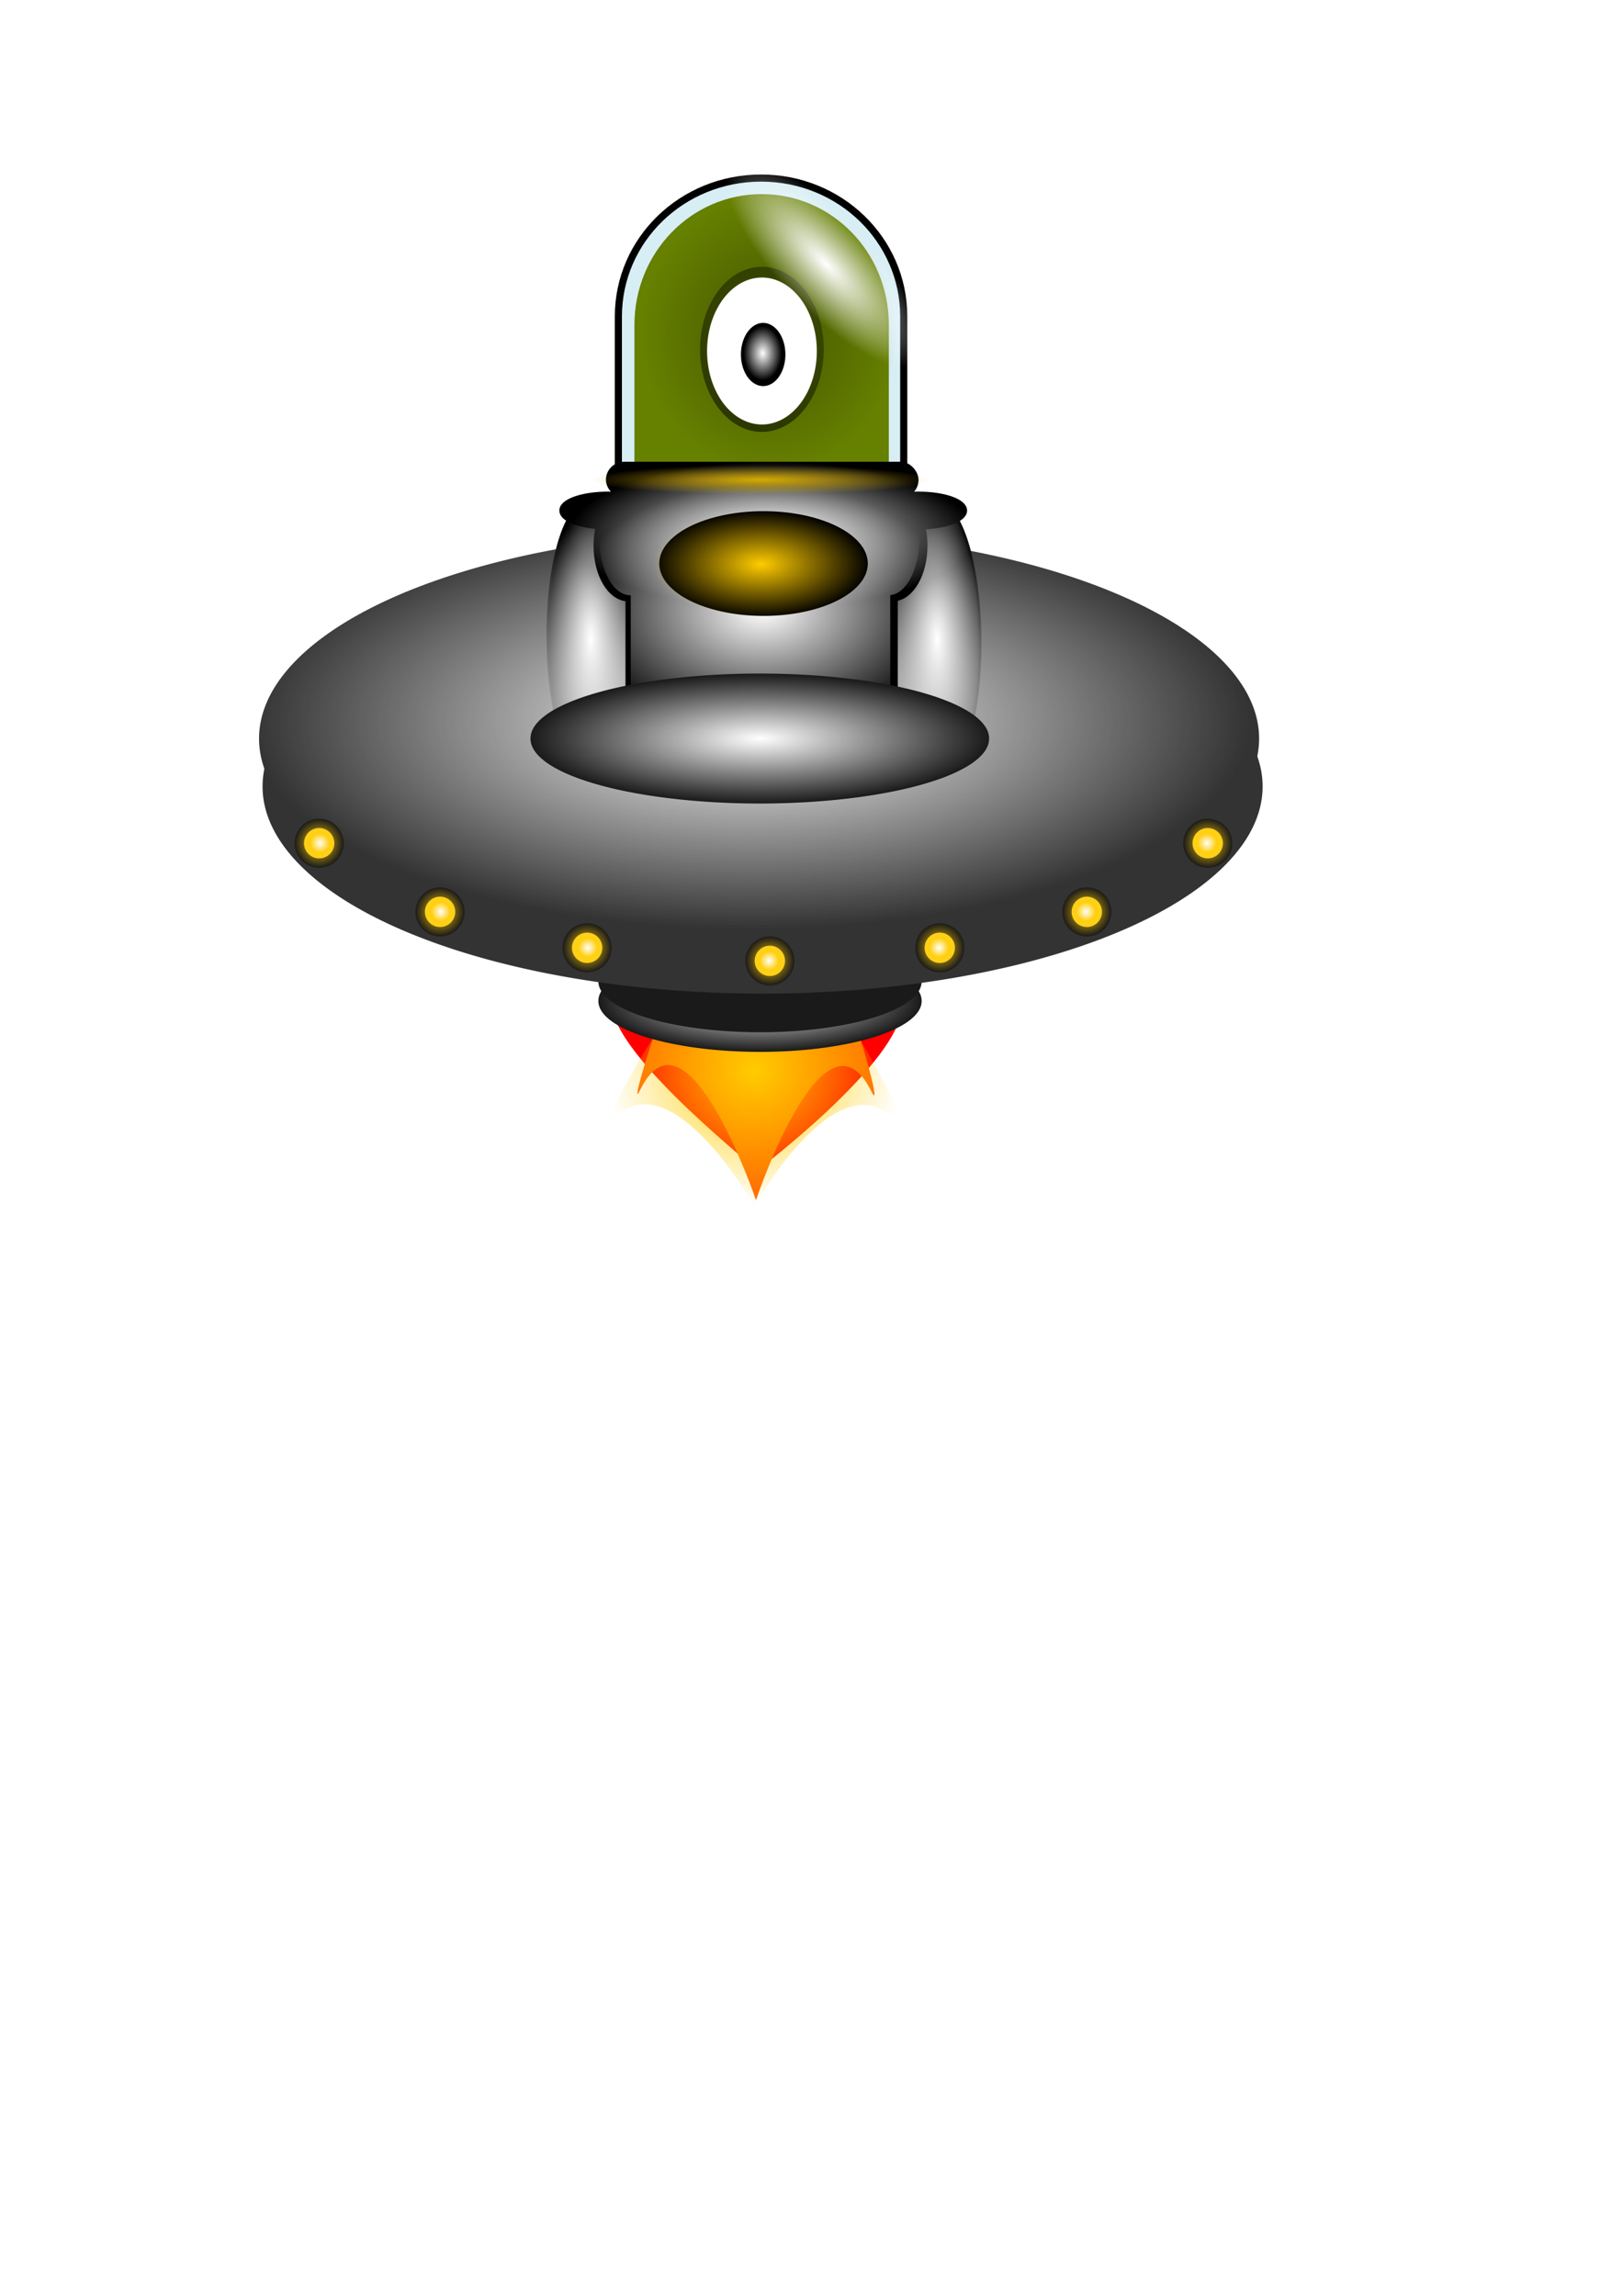 <?xml version="1.0" encoding="UTF-8" standalone="no"?>
<!-- Created with Inkscape (http://www.inkscape.org/) -->

<svg
   xmlns:dc="http://purl.org/dc/elements/1.1/"
   xmlns:cc="http://creativecommons.org/ns#"
   xmlns:rdf="http://www.w3.org/1999/02/22-rdf-syntax-ns#"
   xmlns:svg="http://www.w3.org/2000/svg"
   xmlns="http://www.w3.org/2000/svg"
   xmlns:xlink="http://www.w3.org/1999/xlink"
   xmlns:sodipodi="http://sodipodi.sourceforge.net/DTD/sodipodi-0.dtd"
   xmlns:inkscape="http://www.inkscape.org/namespaces/inkscape"
   width="744.094"
   height="1052.362"
   id="svg2"
   version="1.1"
   inkscape:version="0.48.5 r10040"
   sodipodi:docname="alien.svg">
  <defs
     id="defs4">
    <linearGradient
       inkscape:collect="always"
       id="linearGradient3998">
      <stop
         style="stop-color:#ffcc00;stop-opacity:1;"
         offset="0"
         id="stop4000" />
      <stop
         style="stop-color:#ffcc00;stop-opacity:0;"
         offset="1"
         id="stop4002" />
    </linearGradient>
    <linearGradient
       inkscape:collect="always"
       id="linearGradient5578">
      <stop
         style="stop-color:#445500;stop-opacity:1;"
         offset="0"
         id="stop5580" />
      <stop
         style="stop-color:#445500;stop-opacity:0;"
         offset="1"
         id="stop5582" />
    </linearGradient>
    <linearGradient
       id="linearGradient5562">
      <stop
         style="stop-color:#80a100;stop-opacity:1;"
         offset="0"
         id="stop5564" />
      <stop
         style="stop-color:#668000;stop-opacity:0;"
         offset="1"
         id="stop5566" />
    </linearGradient>
    <linearGradient
       inkscape:collect="always"
       id="linearGradient5552">
      <stop
         style="stop-color:#d4aa00;stop-opacity:1;"
         offset="0"
         id="stop5554" />
      <stop
         style="stop-color:#d4aa00;stop-opacity:0;"
         offset="1"
         id="stop5556" />
    </linearGradient>
    <linearGradient
       inkscape:collect="always"
       id="linearGradient5536">
      <stop
         style="stop-color:#ffcc00;stop-opacity:1;"
         offset="0"
         id="stop5538" />
      <stop
         style="stop-color:#ffcc00;stop-opacity:0;"
         offset="1"
         id="stop5540" />
    </linearGradient>
    <linearGradient
       inkscape:collect="always"
       id="linearGradient5500">
      <stop
         style="stop-color:#ffffff;stop-opacity:1;"
         offset="0"
         id="stop5502" />
      <stop
         style="stop-color:#ffffff;stop-opacity:0;"
         offset="1"
         id="stop5504" />
    </linearGradient>
    <linearGradient
       inkscape:collect="always"
       id="linearGradient5490">
      <stop
         style="stop-color:#ffffff;stop-opacity:1;"
         offset="0"
         id="stop5492" />
      <stop
         style="stop-color:#ffffff;stop-opacity:0;"
         offset="1"
         id="stop5494" />
    </linearGradient>
    <linearGradient
       inkscape:collect="always"
       id="linearGradient5472">
      <stop
         style="stop-color:#ffffff;stop-opacity:1;"
         offset="0"
         id="stop5474" />
      <stop
         style="stop-color:#ffffff;stop-opacity:0;"
         offset="1"
         id="stop5476" />
    </linearGradient>
    <linearGradient
       inkscape:collect="always"
       id="linearGradient5462">
      <stop
         style="stop-color:#ffffff;stop-opacity:1;"
         offset="0"
         id="stop5464" />
      <stop
         style="stop-color:#ffffff;stop-opacity:0;"
         offset="1"
         id="stop5466" />
    </linearGradient>
    <linearGradient
       inkscape:collect="always"
       id="linearGradient5442">
      <stop
         style="stop-color:#ffffff;stop-opacity:1;"
         offset="0"
         id="stop5444" />
      <stop
         style="stop-color:#ffffff;stop-opacity:0;"
         offset="1"
         id="stop5446" />
    </linearGradient>
    <linearGradient
       inkscape:collect="always"
       id="linearGradient5434">
      <stop
         style="stop-color:#000000;stop-opacity:1;"
         offset="0"
         id="stop5436" />
      <stop
         style="stop-color:#000000;stop-opacity:0;"
         offset="1"
         id="stop5438" />
    </linearGradient>
    <linearGradient
       id="linearGradient5298">
      <stop
         style="stop-color:#445016;stop-opacity:1;"
         offset="0"
         id="stop5300" />
      <stop
         style="stop-color:#445016;stop-opacity:0;"
         offset="1"
         id="stop5302" />
    </linearGradient>
    <inkscape:path-effect
       effect="spiro"
       id="path-effect5212"
       is_visible="true" />
    <linearGradient
       inkscape:collect="always"
       id="linearGradient5200">
      <stop
         style="stop-color:#ffffff;stop-opacity:1;"
         offset="0"
         id="stop5202" />
      <stop
         style="stop-color:#ffffff;stop-opacity:0;"
         offset="1"
         id="stop5204" />
    </linearGradient>
    <radialGradient
       inkscape:collect="always"
       xlink:href="#linearGradient5462"
       id="radialGradient5468"
       cx="253"
       cy="344.087"
       fx="253"
       fy="344.087"
       r="122.781"
       gradientTransform="matrix(0.898,0,0,0.638,35.4,123.468)"
       gradientUnits="userSpaceOnUse" />
    <filter
       inkscape:collect="always"
       id="filter4022">
      <feGaussianBlur
         inkscape:collect="always"
         stdDeviation="6.24"
         id="feGaussianBlur4024" />
    </filter>
    <filter
       inkscape:collect="always"
       id="filter4030">
      <feGaussianBlur
         inkscape:collect="always"
         stdDeviation="9.825"
         id="feGaussianBlur4032" />
    </filter>
    <filter
       inkscape:collect="always"
       id="filter4067"
       x="-0.08"
       width="1.161"
       y="-0.114"
       height="1.228">
      <feGaussianBlur
         inkscape:collect="always"
         stdDeviation="5.963"
         id="feGaussianBlur4069" />
    </filter>
    <radialGradient
       inkscape:collect="always"
       xlink:href="#linearGradient3998"
       id="radialGradient4138"
       gradientUnits="userSpaceOnUse"
       gradientTransform="matrix(1.224,0,0,1.416,-439.077,-336.31)"
       cx="560.126"
       cy="710.389"
       fx="560.126"
       fy="710.389"
       r="97.87" />
    <radialGradient
       inkscape:collect="always"
       xlink:href="#linearGradient5472"
       id="radialGradient4140"
       gradientUnits="userSpaceOnUse"
       gradientTransform="matrix(1,0,0,0.314,0,456.533)"
       cx="235.357"
       cy="665.576"
       fx="235.357"
       fy="665.576"
       r="98.929" />
    <radialGradient
       inkscape:collect="always"
       xlink:href="#linearGradient5200"
       id="radialGradient4144"
       gradientUnits="userSpaceOnUse"
       gradientTransform="matrix(1,0,0,1.577,0,-170.479)"
       cx="495"
       cy="295.219"
       fx="495"
       fy="295.219"
       r="50.714" />
    <radialGradient
       inkscape:collect="always"
       xlink:href="#linearGradient5490"
       id="radialGradient4146"
       gradientUnits="userSpaceOnUse"
       gradientTransform="matrix(1,0,0,0.414,0,249.706)"
       cx="239.643"
       cy="426.291"
       fx="239.643"
       fy="426.291"
       r="306.071" />
    <radialGradient
       inkscape:collect="always"
       xlink:href="#linearGradient5500"
       id="radialGradient4148"
       gradientUnits="userSpaceOnUse"
       gradientTransform="matrix(1,0,0,2.637,0,-686.351)"
       cx="428.305"
       cy="419.249"
       fx="428.305"
       fy="419.249"
       r="31.315" />
    <radialGradient
       inkscape:collect="always"
       xlink:href="#linearGradient5490"
       id="radialGradient4150"
       gradientUnits="userSpaceOnUse"
       gradientTransform="matrix(1,0,0,2.539,0,-645.147)"
       cx="428.305"
       cy="419.249"
       fx="428.305"
       fy="419.249"
       r="33.315" />
    <radialGradient
       inkscape:collect="always"
       xlink:href="#linearGradient5472"
       id="radialGradient4152"
       gradientUnits="userSpaceOnUse"
       gradientTransform="matrix(1,0,0,0.214,0,237.065)"
       cx="243.214"
       cy="301.648"
       fx="243.214"
       fy="301.648"
       r="136.786" />
    <radialGradient
       inkscape:collect="always"
       xlink:href="#linearGradient5536"
       id="radialGradient4162"
       gradientUnits="userSpaceOnUse"
       gradientTransform="matrix(1,0,0,1.371,0,-93.263)"
       cx="483.611"
       cy="251.564"
       fx="483.611"
       fy="251.564"
       r="51.77" />
    <radialGradient
       inkscape:collect="always"
       xlink:href="#linearGradient5472"
       id="radialGradient4164"
       gradientUnits="userSpaceOnUse"
       gradientTransform="matrix(1,0,0,0.364,0,425.622)"
       cx="554.643"
       cy="669.148"
       fx="554.643"
       fy="669.148"
       r="108.929" />
    <radialGradient
       inkscape:collect="always"
       xlink:href="#linearGradient5536"
       id="radialGradient4166"
       gradientUnits="userSpaceOnUse"
       cx="525.714"
       cy="634.505"
       fx="525.714"
       fy="634.505"
       r="15" />
    <radialGradient
       inkscape:collect="always"
       xlink:href="#linearGradient5462"
       id="radialGradient4168"
       gradientUnits="userSpaceOnUse"
       cx="525.714"
       cy="634.505"
       fx="525.714"
       fy="634.505"
       r="15" />
    <radialGradient
       inkscape:collect="always"
       xlink:href="#linearGradient5536"
       id="radialGradient4170"
       gradientUnits="userSpaceOnUse"
       cx="525.714"
       cy="634.505"
       fx="525.714"
       fy="634.505"
       r="15" />
    <radialGradient
       inkscape:collect="always"
       xlink:href="#linearGradient5462"
       id="radialGradient4172"
       gradientUnits="userSpaceOnUse"
       cx="525.714"
       cy="634.505"
       fx="525.714"
       fy="634.505"
       r="15" />
    <radialGradient
       inkscape:collect="always"
       xlink:href="#linearGradient5536"
       id="radialGradient4174"
       gradientUnits="userSpaceOnUse"
       cx="525.714"
       cy="634.505"
       fx="525.714"
       fy="634.505"
       r="15" />
    <radialGradient
       inkscape:collect="always"
       xlink:href="#linearGradient5462"
       id="radialGradient4176"
       gradientUnits="userSpaceOnUse"
       cx="525.714"
       cy="634.505"
       fx="525.714"
       fy="634.505"
       r="15" />
    <radialGradient
       inkscape:collect="always"
       xlink:href="#linearGradient5536"
       id="radialGradient4178"
       gradientUnits="userSpaceOnUse"
       cx="525.714"
       cy="634.505"
       fx="525.714"
       fy="634.505"
       r="15" />
    <radialGradient
       inkscape:collect="always"
       xlink:href="#linearGradient5462"
       id="radialGradient4180"
       gradientUnits="userSpaceOnUse"
       cx="525.714"
       cy="634.505"
       fx="525.714"
       fy="634.505"
       r="15" />
    <radialGradient
       inkscape:collect="always"
       xlink:href="#linearGradient5536"
       id="radialGradient4182"
       gradientUnits="userSpaceOnUse"
       cx="525.714"
       cy="634.505"
       fx="525.714"
       fy="634.505"
       r="15" />
    <radialGradient
       inkscape:collect="always"
       xlink:href="#linearGradient5462"
       id="radialGradient4184"
       gradientUnits="userSpaceOnUse"
       cx="525.714"
       cy="634.505"
       fx="525.714"
       fy="634.505"
       r="15" />
    <radialGradient
       inkscape:collect="always"
       xlink:href="#linearGradient5536"
       id="radialGradient4186"
       gradientUnits="userSpaceOnUse"
       cx="525.714"
       cy="634.505"
       fx="525.714"
       fy="634.505"
       r="15" />
    <radialGradient
       inkscape:collect="always"
       xlink:href="#linearGradient5462"
       id="radialGradient4188"
       gradientUnits="userSpaceOnUse"
       cx="525.714"
       cy="634.505"
       fx="525.714"
       fy="634.505"
       r="15" />
    <radialGradient
       inkscape:collect="always"
       xlink:href="#linearGradient5536"
       id="radialGradient4190"
       gradientUnits="userSpaceOnUse"
       cx="525.714"
       cy="634.505"
       fx="525.714"
       fy="634.505"
       r="15" />
    <radialGradient
       inkscape:collect="always"
       xlink:href="#linearGradient5462"
       id="radialGradient4192"
       gradientUnits="userSpaceOnUse"
       cx="525.714"
       cy="634.505"
       fx="525.714"
       fy="634.505"
       r="15" />
    <radialGradient
       inkscape:collect="always"
       xlink:href="#linearGradient5552"
       id="radialGradient3163"
       gradientUnits="userSpaceOnUse"
       gradientTransform="matrix(0.749,0,0,0.065,160.389,202.879)"
       cx="251.319"
       cy="262.928"
       fx="251.319"
       fy="262.928"
       r="103.944" />
    <radialGradient
       inkscape:collect="always"
       xlink:href="#linearGradient5462"
       id="radialGradient3168"
       gradientUnits="userSpaceOnUse"
       gradientTransform="matrix(0.732,0,0,0.478,164.265,115.501)"
       cx="253"
       cy="344.087"
       fx="253"
       fy="344.087"
       r="122.781" />
    <radialGradient
       inkscape:collect="always"
       xlink:href="#linearGradient5578"
       id="radialGradient3182"
       gradientUnits="userSpaceOnUse"
       gradientTransform="matrix(0.749,0,0,0.811,168.415,12.872)"
       cx="246.319"
       cy="172.359"
       fx="246.319"
       fy="172.359"
       r="77.859" />
    <radialGradient
       inkscape:collect="always"
       xlink:href="#linearGradient5442"
       id="radialGradient3197"
       gradientUnits="userSpaceOnUse"
       gradientTransform="matrix(1,0,0,2.885,0,-315.519)"
       cx="437.5"
       cy="167.362"
       fx="437.5"
       fy="167.362"
       r="21.786" />
    <radialGradient
       inkscape:collect="always"
       xlink:href="#linearGradient5434"
       id="radialGradient3199"
       gradientUnits="userSpaceOnUse"
       gradientTransform="matrix(1,0,0,2.885,0,-315.519)"
       cx="437.5"
       cy="167.362"
       fx="437.5"
       fy="167.362"
       r="21.786" />
    <filter
       inkscape:collect="always"
       id="filter3971"
       x="-0.164"
       width="1.328"
       y="-0.161"
       height="1.323">
      <feGaussianBlur
         inkscape:collect="always"
         stdDeviation="6.431"
         id="feGaussianBlur3973" />
    </filter>
    <radialGradient
       inkscape:collect="always"
       xlink:href="#linearGradient3998"
       id="radialGradient4043"
       gradientUnits="userSpaceOnUse"
       gradientTransform="matrix(1.224,0,0,1.416,-439.077,-336.31)"
       cx="560.126"
       cy="710.389"
       fx="560.126"
       fy="710.389"
       r="97.87" />
    <radialGradient
       inkscape:collect="always"
       xlink:href="#linearGradient5472"
       id="radialGradient4045"
       gradientUnits="userSpaceOnUse"
       gradientTransform="matrix(1,0,0,0.314,0,456.533)"
       cx="235.357"
       cy="665.576"
       fx="235.357"
       fy="665.576"
       r="98.929" />
    <radialGradient
       inkscape:collect="always"
       xlink:href="#linearGradient5578"
       id="radialGradient4047"
       gradientUnits="userSpaceOnUse"
       gradientTransform="matrix(0.749,0,0,0.811,168.415,12.872)"
       cx="246.319"
       cy="172.359"
       fx="246.319"
       fy="172.359"
       r="77.859" />
    <radialGradient
       inkscape:collect="always"
       xlink:href="#linearGradient5200"
       id="radialGradient4049"
       gradientUnits="userSpaceOnUse"
       gradientTransform="matrix(1,0,0,1.577,0,-170.479)"
       cx="495"
       cy="295.219"
       fx="495"
       fy="295.219"
       r="50.714" />
    <radialGradient
       inkscape:collect="always"
       xlink:href="#linearGradient5490"
       id="radialGradient4051"
       gradientUnits="userSpaceOnUse"
       gradientTransform="matrix(1,0,0,0.414,0,249.706)"
       cx="239.643"
       cy="426.291"
       fx="239.643"
       fy="426.291"
       r="306.071" />
    <radialGradient
       inkscape:collect="always"
       xlink:href="#linearGradient5500"
       id="radialGradient4053"
       gradientUnits="userSpaceOnUse"
       gradientTransform="matrix(1,0,0,2.637,0,-686.351)"
       cx="428.305"
       cy="419.249"
       fx="428.305"
       fy="419.249"
       r="31.315" />
    <radialGradient
       inkscape:collect="always"
       xlink:href="#linearGradient5490"
       id="radialGradient4055"
       gradientUnits="userSpaceOnUse"
       gradientTransform="matrix(1,0,0,2.539,0,-645.147)"
       cx="428.305"
       cy="419.249"
       fx="428.305"
       fy="419.249"
       r="33.315" />
    <radialGradient
       inkscape:collect="always"
       xlink:href="#linearGradient5472"
       id="radialGradient4057"
       gradientUnits="userSpaceOnUse"
       gradientTransform="matrix(1,0,0,0.214,0,237.065)"
       cx="243.214"
       cy="301.648"
       fx="243.214"
       fy="301.648"
       r="136.786" />
    <radialGradient
       inkscape:collect="always"
       xlink:href="#linearGradient5462"
       id="radialGradient4059"
       gradientUnits="userSpaceOnUse"
       gradientTransform="matrix(0.732,0,0,0.478,164.265,115.501)"
       cx="253"
       cy="344.087"
       fx="253"
       fy="344.087"
       r="122.781" />
    <radialGradient
       inkscape:collect="always"
       xlink:href="#linearGradient5442"
       id="radialGradient4061"
       gradientUnits="userSpaceOnUse"
       gradientTransform="matrix(1,0,0,2.885,0,-315.519)"
       cx="437.5"
       cy="167.362"
       fx="437.5"
       fy="167.362"
       r="21.786" />
    <radialGradient
       inkscape:collect="always"
       xlink:href="#linearGradient5434"
       id="radialGradient4063"
       gradientUnits="userSpaceOnUse"
       gradientTransform="matrix(1,0,0,2.885,0,-315.519)"
       cx="437.5"
       cy="167.362"
       fx="437.5"
       fy="167.362"
       r="21.786" />
    <radialGradient
       inkscape:collect="always"
       xlink:href="#linearGradient5552"
       id="radialGradient4065"
       gradientUnits="userSpaceOnUse"
       gradientTransform="matrix(0.749,0,0,0.065,160.389,202.879)"
       cx="251.319"
       cy="262.928"
       fx="251.319"
       fy="262.928"
       r="103.944" />
    <radialGradient
       inkscape:collect="always"
       xlink:href="#linearGradient5536"
       id="radialGradient4067"
       gradientUnits="userSpaceOnUse"
       gradientTransform="matrix(1,0,0,1.371,0,-93.263)"
       cx="483.611"
       cy="251.564"
       fx="483.611"
       fy="251.564"
       r="51.77" />
    <radialGradient
       inkscape:collect="always"
       xlink:href="#linearGradient5472"
       id="radialGradient4069"
       gradientUnits="userSpaceOnUse"
       gradientTransform="matrix(1,0,0,0.364,0,425.622)"
       cx="554.643"
       cy="669.148"
       fx="554.643"
       fy="669.148"
       r="108.929" />
    <radialGradient
       inkscape:collect="always"
       xlink:href="#linearGradient5536"
       id="radialGradient4071"
       gradientUnits="userSpaceOnUse"
       cx="525.714"
       cy="634.505"
       fx="525.714"
       fy="634.505"
       r="15" />
    <radialGradient
       inkscape:collect="always"
       xlink:href="#linearGradient5462"
       id="radialGradient4073"
       gradientUnits="userSpaceOnUse"
       cx="525.714"
       cy="634.505"
       fx="525.714"
       fy="634.505"
       r="15" />
    <radialGradient
       inkscape:collect="always"
       xlink:href="#linearGradient5536"
       id="radialGradient4075"
       gradientUnits="userSpaceOnUse"
       cx="525.714"
       cy="634.505"
       fx="525.714"
       fy="634.505"
       r="15" />
    <radialGradient
       inkscape:collect="always"
       xlink:href="#linearGradient5462"
       id="radialGradient4077"
       gradientUnits="userSpaceOnUse"
       cx="525.714"
       cy="634.505"
       fx="525.714"
       fy="634.505"
       r="15" />
    <radialGradient
       inkscape:collect="always"
       xlink:href="#linearGradient5536"
       id="radialGradient4079"
       gradientUnits="userSpaceOnUse"
       cx="525.714"
       cy="634.505"
       fx="525.714"
       fy="634.505"
       r="15" />
    <radialGradient
       inkscape:collect="always"
       xlink:href="#linearGradient5462"
       id="radialGradient4081"
       gradientUnits="userSpaceOnUse"
       cx="525.714"
       cy="634.505"
       fx="525.714"
       fy="634.505"
       r="15" />
    <radialGradient
       inkscape:collect="always"
       xlink:href="#linearGradient5536"
       id="radialGradient4083"
       gradientUnits="userSpaceOnUse"
       cx="525.714"
       cy="634.505"
       fx="525.714"
       fy="634.505"
       r="15" />
    <radialGradient
       inkscape:collect="always"
       xlink:href="#linearGradient5462"
       id="radialGradient4085"
       gradientUnits="userSpaceOnUse"
       cx="525.714"
       cy="634.505"
       fx="525.714"
       fy="634.505"
       r="15" />
    <radialGradient
       inkscape:collect="always"
       xlink:href="#linearGradient5536"
       id="radialGradient4087"
       gradientUnits="userSpaceOnUse"
       cx="525.714"
       cy="634.505"
       fx="525.714"
       fy="634.505"
       r="15" />
    <radialGradient
       inkscape:collect="always"
       xlink:href="#linearGradient5462"
       id="radialGradient4089"
       gradientUnits="userSpaceOnUse"
       cx="525.714"
       cy="634.505"
       fx="525.714"
       fy="634.505"
       r="15" />
    <radialGradient
       inkscape:collect="always"
       xlink:href="#linearGradient5536"
       id="radialGradient4091"
       gradientUnits="userSpaceOnUse"
       cx="525.714"
       cy="634.505"
       fx="525.714"
       fy="634.505"
       r="15" />
    <radialGradient
       inkscape:collect="always"
       xlink:href="#linearGradient5462"
       id="radialGradient4093"
       gradientUnits="userSpaceOnUse"
       cx="525.714"
       cy="634.505"
       fx="525.714"
       fy="634.505"
       r="15" />
    <radialGradient
       inkscape:collect="always"
       xlink:href="#linearGradient5536"
       id="radialGradient4095"
       gradientUnits="userSpaceOnUse"
       cx="525.714"
       cy="634.505"
       fx="525.714"
       fy="634.505"
       r="15" />
    <radialGradient
       inkscape:collect="always"
       xlink:href="#linearGradient5462"
       id="radialGradient4097"
       gradientUnits="userSpaceOnUse"
       cx="525.714"
       cy="634.505"
       fx="525.714"
       fy="634.505"
       r="15" />
    <radialGradient
       inkscape:collect="always"
       xlink:href="#linearGradient5552"
       id="radialGradient4139"
       gradientUnits="userSpaceOnUse"
       gradientTransform="matrix(0.749,0,0,0.065,160.389,202.879)"
       cx="251.319"
       cy="262.928"
       fx="251.319"
       fy="262.928"
       r="103.944" />
    <radialGradient
       inkscape:collect="always"
       xlink:href="#linearGradient5462"
       id="radialGradient4145"
       gradientUnits="userSpaceOnUse"
       gradientTransform="matrix(0.732,0,0,0.478,164.265,115.501)"
       cx="253"
       cy="344.087"
       fx="253"
       fy="344.087"
       r="122.781" />
    <radialGradient
       inkscape:collect="always"
       xlink:href="#linearGradient5578"
       id="radialGradient4159"
       gradientUnits="userSpaceOnUse"
       gradientTransform="matrix(0.749,0,0,0.811,168.415,12.872)"
       cx="246.319"
       cy="172.359"
       fx="246.319"
       fy="172.359"
       r="77.859" />
  </defs>
  <sodipodi:namedview
     id="base"
     pagecolor="#ffffff"
     bordercolor="#666666"
     borderopacity="1.0"
     inkscape:pageopacity="0.0"
     inkscape:pageshadow="2"
     inkscape:zoom="1.4"
     inkscape:cx="246.3001"
     inkscape:cy="768.22737"
     inkscape:document-units="px"
     inkscape:current-layer="layer1"
     showgrid="false"
     inkscape:window-width="1920"
     inkscape:window-height="1028"
     inkscape:window-x="-8"
     inkscape:window-y="559"
     inkscape:window-maximized="1"
     showguides="true"
     inkscape:guide-bbox="true" />
  <g
     inkscape:label="Layer 1"
     inkscape:groupmode="layer"
     id="layer1">
    <g
       id="g4172"
       inkscape:export-filename="E:\=AeT Meus=\Arte em progresso\alien\alien.png"
       inkscape:export-xdpi="90"
       inkscape:export-ydpi="90">
      <path
         transform="matrix(0.749,0,0,0.749,160.389,23.012)"
         sodipodi:nodetypes="scsss"
         inkscape:connector-curvature="0"
         id="path4048"
         d="m 337.857,585.076 c 0,33.792 -88.929,100.855 -88.929,100.855 5.096,1.429 -88.929,-69.752 -88.929,-103.544 0,-33.792 32.726,-18.826 88.929,-18.826 56.202,0 88.929,-12.276 88.929,21.516 z"
         style="fill:#ff0000;fill-opacity:1;filter:url(#filter4067)" />
      <path
         transform="matrix(0.571,0,0,0.749,204.668,15.522)"
         sodipodi:nodetypes="scsss"
         inkscape:connector-curvature="0"
         id="path3992"
         d="m 341.328,647.362 c -37.99,-58.739 -92.768,66.385 -92.768,66.385 0,0 -56.019,-125.884 -93.335,-66.952 -14.339,22.645 56.278,-153.762 95.605,-153.762 39.327,0 106.344,178.83 90.499,154.33 z"
         style="fill:#ff6600;fill-opacity:1;filter:url(#filter4022)" />
      <path
         transform="matrix(0.567,0,0,0.45,205.975,189.269)"
         sodipodi:nodetypes="scsss"
         inkscape:connector-curvature="0"
         id="path3996"
         d="m 363.571,724.72 c -47.825,-73.756 -116.786,83.357 -116.786,83.357 0,0 -70.522,-158.068 -117.5,-84.069 -18.051,28.434 70.849,-193.074 120.357,-193.074 49.508,0 133.876,224.55 113.929,193.786 z"
         style="fill:url(#radialGradient4043);fill-opacity:1;filter:url(#filter4030)" />
      <path
         sodipodi:type="arc"
         style="fill:#1a1a1a;fill-opacity:1"
         id="path3847"
         sodipodi:cx="235.35715"
         sodipodi:cy="665.57648"
         sodipodi:rx="98.928574"
         sodipodi:ry="31.071428"
         d="m 334.286,665.576 a 98.929,31.071 0 1 1 -197.857,0 98.929,31.071 0 1 1 197.857,0 z"
         transform="matrix(0.749,0,0,0.749,172.161,-39.697)" />
      <path
         transform="matrix(0.749,0,0,0.749,172.161,-39.697)"
         d="m 334.286,665.576 a 98.929,31.071 0 1 1 -197.857,0 98.929,31.071 0 1 1 197.857,0 z"
         sodipodi:ry="31.071428"
         sodipodi:rx="98.928574"
         sodipodi:cy="665.57648"
         sodipodi:cx="235.35715"
         id="path3849"
         style="fill:url(#radialGradient4045);fill-opacity:1"
         sodipodi:type="arc" />
      <path
         transform="matrix(0.749,0,0,0.749,172.161,-48.686)"
         d="m 334.286,665.576 a 98.929,31.071 0 1 1 -197.857,0 98.929,31.071 0 1 1 197.857,0 z"
         sodipodi:ry="31.071428"
         sodipodi:rx="98.928574"
         sodipodi:cy="665.57648"
         sodipodi:cx="235.35715"
         id="path3845"
         style="fill:#1a1a1a;fill-opacity:1"
         sodipodi:type="arc" />
      <path
         sodipodi:type="arc"
         style="fill:#333333"
         id="path3053"
         sodipodi:cx="239.64285"
         sodipodi:cy="426.29074"
         sodipodi:rx="306.07144"
         sodipodi:ry="126.78571"
         d="m 545.714,426.291 a 306.071,126.786 0 1 1 -612.143,0 306.071,126.786 0 1 1 612.143,0 z"
         transform="matrix(0.749,0,0,0.749,170.128,41.205)" />
      <path
         transform="matrix(0.749,0,0,0.749,168.522,19.267)"
         d="m 545.714,426.291 a 306.071,126.786 0 1 1 -612.143,0 306.071,126.786 0 1 1 612.143,0 z"
         sodipodi:ry="126.78571"
         sodipodi:rx="306.07144"
         sodipodi:cy="426.29074"
         sodipodi:cx="239.64285"
         id="path3051"
         style="fill:#333333"
         sodipodi:type="arc" />
      <path
         style="fill:#d7eef4;fill-opacity:1;stroke:#000000;stroke-width:3.263;stroke-miterlimit:4;stroke-opacity:1;stroke-dasharray:none"
         d="m 348.931,81.622 c -36.238,0 -65.427,28.313 -65.427,63.454 l 0,70.062 130.828,0 0,-70.062 c 0,-35.142 -29.163,-63.454 -65.401,-63.454 z"
         id="path5418"
         inkscape:connector-curvature="0" />
      <path
         inkscape:connector-curvature="0"
         id="rect2987"
         d="m 349.197,88.979 c -32.31,0 -58.335,26.781 -58.335,60.021 l 0,66.271 116.648,0 0,-66.271 c 0,-33.24 -26.002,-60.021 -58.312,-60.021 z"
         style="fill:#668000;fill-opacity:1;stroke:#e6e6e6;stroke-width:0;stroke-miterlimit:4;stroke-opacity:1;stroke-dasharray:none" />
      <path
         sodipodi:type="arc"
         style="fill:#222b00;fill-opacity:1;stroke:#e6e6e6;stroke-width:0;stroke-miterlimit:4;stroke-opacity:1;stroke-dasharray:none"
         id="path5326"
         sodipodi:cx="495"
         sodipodi:cy="295.21933"
         sodipodi:rx="50.714287"
         sodipodi:ry="80"
         d="m 545.714,295.219 a 50.714,80 0 1 1 -101.429,0 50.714,80 0 1 1 101.429,0 z"
         transform="matrix(0.559,0,0,0.473,72.606,20.5)" />
      <path
         style="fill:url(#radialGradient4159);fill-opacity:1;stroke:#e6e6e6;stroke-width:0;stroke-miterlimit:4;stroke-opacity:1;stroke-dasharray:none"
         d="m 352.942,89.514 c -32.31,0 -58.335,26.781 -58.335,60.021 l 0,66.271 116.648,0 0,-66.271 c 0,-33.24 -26.002,-60.021 -58.312,-60.021 z"
         id="path5560"
         inkscape:connector-curvature="0" />
      <path
         transform="matrix(0.496,0,0,0.421,103.806,36.615)"
         d="m 545.714,295.219 a 50.714,80 0 1 1 -101.429,0 50.714,80 0 1 1 101.429,0 z"
         sodipodi:ry="80"
         sodipodi:rx="50.714287"
         sodipodi:cy="295.21933"
         sodipodi:cx="495"
         id="path2992"
         style="fill:#ffffff;fill-opacity:1;stroke:#e6e6e6;stroke-width:0;stroke-miterlimit:4;stroke-opacity:1;stroke-dasharray:none"
         sodipodi:type="arc" />
      <path
         sodipodi:type="arc"
         style="fill:#000000;fill-opacity:1;stroke:#e6e6e6;stroke-width:0;stroke-miterlimit:4;stroke-opacity:1;stroke-dasharray:none"
         id="path2994"
         sodipodi:cx="495"
         sodipodi:cy="295.21933"
         sodipodi:rx="50.714287"
         sodipodi:ry="80"
         d="m 545.714,295.219 a 50.714,80 0 1 1 -101.429,0 50.714,80 0 1 1 101.429,0 z"
         transform="matrix(0.201,0,0,0.181,250.392,109.061)" />
      <path
         transform="matrix(0.173,0,0,0.156,264.024,115.874)"
         d="m 545.714,295.219 a 50.714,80 0 1 1 -101.429,0 50.714,80 0 1 1 101.429,0 z"
         sodipodi:ry="80"
         sodipodi:rx="50.714287"
         sodipodi:cy="295.21933"
         sodipodi:cx="495"
         id="path2996"
         style="fill:url(#radialGradient4049);fill-opacity:1;stroke:#e6e6e6;stroke-width:0;stroke-miterlimit:4;stroke-opacity:1;stroke-dasharray:none"
         sodipodi:type="arc" />
      <rect
         ry="6.759"
         y="213.21"
         x="279.345"
         height="13.519"
         width="140.216"
         id="rect5387"
         style="fill:#000000;fill-opacity:1;stroke:#000000;stroke-width:3.098;stroke-miterlimit:4;stroke-opacity:1;stroke-dasharray:none" />
      <path
         sodipodi:type="arc"
         style="fill:#000000;fill-opacity:1;stroke:#000000;stroke-width:4;stroke-miterlimit:4;stroke-opacity:1;stroke-dasharray:none"
         id="path5407"
         sodipodi:cx="428.30469"
         sodipodi:cy="419.24908"
         sodipodi:rx="31.31473"
         sodipodi:ry="82.579971"
         d="m 459.619,419.249 a 31.315,82.58 0 1 1 -62.629,0 31.315,82.58 0 1 1 62.629,0 z"
         transform="matrix(0.609,-0.009,0.008,0.751,6.669,-17.973)" />
      <path
         transform="matrix(0.609,-0.009,0.008,0.751,165.476,-17.973)"
         d="m 459.619,419.249 a 31.315,82.58 0 1 1 -62.629,0 31.315,82.58 0 1 1 62.629,0 z"
         sodipodi:ry="82.579971"
         sodipodi:rx="31.31473"
         sodipodi:cy="419.24908"
         sodipodi:cx="428.30469"
         id="path5397"
         style="fill:#000000;fill-opacity:1;stroke:#000000;stroke-width:4;stroke-miterlimit:4;stroke-opacity:1;stroke-dasharray:none"
         sodipodi:type="arc" />
      <path
         sodipodi:type="arc"
         style="fill:url(#radialGradient4051);fill-opacity:1"
         id="path3055"
         sodipodi:cx="239.64285"
         sodipodi:cy="426.29074"
         sodipodi:rx="306.07144"
         sodipodi:ry="126.78571"
         d="m 545.714,426.291 a 306.071,126.786 0 1 1 -612.143,0 306.071,126.786 0 1 1 612.143,0 z"
         transform="matrix(0.749,0,0,0.749,164.242,11.776)" />
      <path
         transform="matrix(0.609,-0.009,0.008,0.751,6.669,-17.973)"
         d="m 459.619,419.249 a 31.315,82.58 0 1 1 -62.629,0 31.315,82.58 0 1 1 62.629,0 z"
         sodipodi:ry="82.579971"
         sodipodi:rx="31.31473"
         sodipodi:cy="419.24908"
         sodipodi:cx="428.30469"
         id="path5498"
         style="fill:url(#radialGradient4053);fill-opacity:1;stroke:#000000;stroke-width:0;stroke-miterlimit:4;stroke-opacity:1;stroke-dasharray:none"
         sodipodi:type="arc" />
      <path
         sodipodi:type="arc"
         style="fill:url(#radialGradient4055);fill-opacity:1;stroke:#000000;stroke-width:0;stroke-miterlimit:4;stroke-opacity:1;stroke-dasharray:none"
         id="path5480"
         sodipodi:cx="428.30469"
         sodipodi:cy="419.24908"
         sodipodi:rx="31.31473"
         sodipodi:ry="82.579971"
         d="m 459.619,419.249 a 31.315,82.58 0 1 1 -62.629,0 31.315,82.58 0 1 1 62.629,0 z"
         transform="matrix(0.609,-0.009,0.008,0.751,165.476,-17.973)" />
      <path
         inkscape:connector-curvature="0"
         id="rect5389"
         d="m 287.992,226.093 c -1.42,0 -2.801,0.342 -4.097,0.983 -1.652,-0.146 -3.367,-0.234 -5.15,-0.234 -11.493,0 -20.811,3.216 -20.811,7.187 0,3.488 7.198,6.391 16.738,7.046 -0.681,2.794 -1.053,5.834 -1.053,9.036 0,13.269 6.433,24.018 14.373,24.018 0.093,0 0.188,0.003 0.281,0 l 0,54.496 c 0,3.773 3.039,6.812 6.812,6.812 l 108.197,0 c 3.773,0 6.812,-3.039 6.812,-6.812 l 0,-54.52 c 7.586,-0.662 13.624,-11.153 13.624,-23.994 0,-3.158 -0.367,-6.157 -1.03,-8.919 10.736,-0.285 19.195,-3.381 19.195,-7.163 0,-3.97 -9.318,-7.187 -20.811,-7.187 -2.549,0 -4.977,0.155 -7.233,0.445 -1.413,-0.775 -2.927,-1.194 -4.495,-1.194 -2.005,0 -3.907,0.68 -5.642,1.92 -0.139,-0.008 -0.28,-0.023 -0.421,-0.023 l -108.197,0 c -0.464,0 -0.921,0.03 -1.358,0.117 -1.759,-1.287 -3.688,-2.013 -5.735,-2.013 z"
         style="fill:#000000;fill-opacity:1;stroke:#000000;stroke-width:2.996;stroke-miterlimit:4;stroke-opacity:1;stroke-dasharray:none" />
      <path
         transform="matrix(0.679,0,0,1.151,188.751,-101.981)"
         d="m 380,301.648 a 136.786,29.286 0 1 1 -273.571,0 136.786,29.286 0 1 1 273.571,0 z"
         sodipodi:ry="29.285715"
         sodipodi:rx="136.78572"
         sodipodi:cy="301.64789"
         sodipodi:cx="243.21428"
         id="path5470"
         style="fill:url(#radialGradient4057);fill-opacity:1;stroke:#000000;stroke-width:0;stroke-miterlimit:4;stroke-opacity:1;stroke-dasharray:none"
         sodipodi:type="arc" />
      <path
         style="fill:url(#radialGradient4145);fill-opacity:1;stroke:#000000;stroke-width:0;stroke-miterlimit:4;stroke-opacity:1;stroke-dasharray:none"
         d="m 288.898,221.277 c -1.387,0 -2.736,0.368 -4.001,1.055 -1.613,-0.156 -3.288,-0.251 -5.03,-0.251 -11.225,0 -20.326,3.453 -20.326,7.714 0,3.744 7.03,6.86 16.348,7.563 -0.665,2.999 -1.029,6.262 -1.029,9.699 0,14.243 6.283,25.781 14.039,25.781 0.091,0 0.184,0.003 0.274,0 l 0,58.496 c 0,4.05 2.968,7.312 6.654,7.312 l 105.679,0 c 3.685,0 6.654,-3.262 6.654,-7.312 l 0,-58.522 c 7.409,-0.711 13.307,-11.972 13.307,-25.756 0,-3.39 -0.359,-6.608 -1.006,-9.574 10.486,-0.306 18.749,-3.629 18.749,-7.689 0,-4.262 -9.101,-7.714 -20.326,-7.714 -2.489,0 -4.861,0.167 -7.065,0.477 -1.38,-0.832 -2.858,-1.282 -4.39,-1.282 -1.959,0 -3.817,0.73 -5.51,2.06 -0.136,-0.009 -0.273,-0.025 -0.412,-0.025 l -105.679,0 c -0.453,0 -0.899,0.032 -1.326,0.126 -1.718,-1.382 -3.602,-2.161 -5.602,-2.161 z"
         id="path5460"
         inkscape:connector-curvature="0" />
      <path
         transform="matrix(0.889,0,0,0.329,-79.87,175.553)"
         d="m 535.381,251.564 a 51.77,70.963 0 1 1 -103.541,0 51.77,70.963 0 1 1 103.541,0 z"
         sodipodi:ry="70.963219"
         sodipodi:rx="51.770317"
         sodipodi:cy="251.56375"
         sodipodi:cx="483.61053"
         id="path5405"
         style="fill:#000000;fill-opacity:1;stroke:#000000;stroke-width:4;stroke-miterlimit:4;stroke-opacity:1;stroke-dasharray:none"
         sodipodi:type="arc" />
      <path
         transform="matrix(0.642,-0.74,0.695,0.711,-18.432,325.799)"
         d="m 459.286,167.362 a 21.786,62.857 0 1 1 -43.571,0 21.786,62.857 0 1 1 43.571,0 z"
         sodipodi:ry="62.857143"
         sodipodi:rx="21.785715"
         sodipodi:cy="167.36218"
         sodipodi:cx="437.5"
         id="path5432"
         style="fill:url(#radialGradient4061);fill-opacity:1;stroke:url(#radialGradient4063);stroke-width:0;stroke-miterlimit:0;stroke-opacity:1;stroke-dasharray:none;filter:url(#filter3971)"
         sodipodi:type="arc" />
      <rect
         style="fill:url(#radialGradient4139);fill-opacity:1;stroke:#000000;stroke-width:0;stroke-miterlimit:4;stroke-opacity:1;stroke-dasharray:none"
         id="rect5450"
         width="155.728"
         height="13.513"
         x="270.786"
         y="213.213"
         ry="6.757" />
      <path
         sodipodi:type="arc"
         style="fill:url(#radialGradient4067);fill-opacity:1;stroke:#000000;stroke-width:0;stroke-miterlimit:4;stroke-opacity:1;stroke-dasharray:none"
         id="path5510"
         sodipodi:cx="483.61053"
         sodipodi:cy="251.56375"
         sodipodi:rx="51.770317"
         sodipodi:ry="70.963219"
         d="m 535.381,251.564 a 51.77,70.963 0 1 1 -103.541,0 51.77,70.963 0 1 1 103.541,0 z"
         transform="matrix(0.961,0,0,0.348,-115.929,171.078)" />
      <path
         transform="matrix(0.965,0,0,0.749,-186.889,-162.655)"
         d="m 663.571,669.148 a 108.929,39.643 0 1 1 -217.857,0 108.929,39.643 0 1 1 217.857,0 z"
         sodipodi:ry="39.642857"
         sodipodi:rx="108.92857"
         sodipodi:cy="669.14789"
         sodipodi:cx="554.64288"
         id="path3833"
         style="fill:#1a1a1a;fill-opacity:1"
         sodipodi:type="arc" />
      <path
         sodipodi:type="arc"
         style="fill:url(#radialGradient4069);fill-opacity:1"
         id="path3835"
         sodipodi:cx="554.64288"
         sodipodi:cy="669.14789"
         sodipodi:rx="108.92857"
         sodipodi:ry="39.642857"
         d="m 663.571,669.148 a 108.929,39.643 0 1 1 -217.857,0 108.929,39.643 0 1 1 217.857,0 z"
         transform="matrix(0.965,0,0,0.749,-186.889,-162.655)" />
      <g
         transform="matrix(0.749,0,0,0.749,-40.795,-34.775)"
         id="g3889">
        <path
           sodipodi:type="arc"
           style="fill:#1a1a1a;fill-opacity:1"
           id="path3863"
           sodipodi:cx="525.71429"
           sodipodi:cy="634.50507"
           sodipodi:rx="15"
           sodipodi:ry="15"
           d="m 540.714,634.505 c 0,8.284 -6.716,15 -15,15 -8.284,0 -15,-6.716 -15,-15 0,-8.284 6.716,-15 15,-15 8.284,0 15,6.716 15,15 z" />
        <path
           d="m 540.714,634.505 c 0,8.284 -6.716,15 -15,15 -8.284,0 -15,-6.716 -15,-15 0,-8.284 6.716,-15 15,-15 8.284,0 15,6.716 15,15 z"
           sodipodi:ry="15"
           sodipodi:rx="15"
           sodipodi:cy="634.50507"
           sodipodi:cx="525.71429"
           id="path3865"
           style="fill:#ffd42a;fill-opacity:1"
           sodipodi:type="arc"
           transform="matrix(0.619,0,0,0.619,200.272,241.716)" />
        <path
           d="m 540.714,634.505 c 0,8.284 -6.716,15 -15,15 -8.284,0 -15,-6.716 -15,-15 0,-8.284 6.716,-15 15,-15 8.284,0 15,6.716 15,15 z"
           sodipodi:ry="15"
           sodipodi:rx="15"
           sodipodi:cy="634.50507"
           sodipodi:cx="525.71429"
           id="path3867"
           style="fill:url(#radialGradient4071);fill-opacity:1"
           sodipodi:type="arc" />
        <path
           sodipodi:type="arc"
           style="fill:url(#radialGradient4073);fill-opacity:1"
           id="path3885"
           sodipodi:cx="525.71429"
           sodipodi:cy="634.50507"
           sodipodi:rx="15"
           sodipodi:ry="15"
           d="m 540.714,634.505 c 0,8.284 -6.716,15 -15,15 -8.284,0 -15,-6.716 -15,-15 0,-8.284 6.716,-15 15,-15 8.284,0 15,6.716 15,15 z"
           transform="matrix(0.393,0,0,0.393,318.648,385.057)" />
      </g>
      <g
         id="g3899"
         transform="matrix(0.749,0,0,0.749,37.11,-40.767)">
        <path
           d="m 540.714,634.505 c 0,8.284 -6.716,15 -15,15 -8.284,0 -15,-6.716 -15,-15 0,-8.284 6.716,-15 15,-15 8.284,0 15,6.716 15,15 z"
           sodipodi:ry="15"
           sodipodi:rx="15"
           sodipodi:cy="634.50507"
           sodipodi:cx="525.71429"
           id="path3901"
           style="fill:#1a1a1a;fill-opacity:1"
           sodipodi:type="arc" />
        <path
           transform="matrix(0.619,0,0,0.619,200.272,241.716)"
           sodipodi:type="arc"
           style="fill:#ffd42a;fill-opacity:1"
           id="path3903"
           sodipodi:cx="525.71429"
           sodipodi:cy="634.50507"
           sodipodi:rx="15"
           sodipodi:ry="15"
           d="m 540.714,634.505 c 0,8.284 -6.716,15 -15,15 -8.284,0 -15,-6.716 -15,-15 0,-8.284 6.716,-15 15,-15 8.284,0 15,6.716 15,15 z" />
        <path
           sodipodi:type="arc"
           style="fill:url(#radialGradient4075);fill-opacity:1"
           id="path3905"
           sodipodi:cx="525.71429"
           sodipodi:cy="634.50507"
           sodipodi:rx="15"
           sodipodi:ry="15"
           d="m 540.714,634.505 c 0,8.284 -6.716,15 -15,15 -8.284,0 -15,-6.716 -15,-15 0,-8.284 6.716,-15 15,-15 8.284,0 15,6.716 15,15 z" />
        <path
           transform="matrix(0.393,0,0,0.393,318.648,385.057)"
           d="m 540.714,634.505 c 0,8.284 -6.716,15 -15,15 -8.284,0 -15,-6.716 -15,-15 0,-8.284 6.716,-15 15,-15 8.284,0 15,6.716 15,15 z"
           sodipodi:ry="15"
           sodipodi:rx="15"
           sodipodi:cy="634.50507"
           sodipodi:cx="525.71429"
           id="path3907"
           style="fill:url(#radialGradient4077);fill-opacity:1"
           sodipodi:type="arc" />
      </g>
      <g
         transform="matrix(0.749,0,0,0.749,104.529,-57.247)"
         id="g3913">
        <path
           sodipodi:type="arc"
           style="fill:#1a1a1a;fill-opacity:1"
           id="path3915"
           sodipodi:cx="525.71429"
           sodipodi:cy="634.50507"
           sodipodi:rx="15"
           sodipodi:ry="15"
           d="m 540.714,634.505 c 0,8.284 -6.716,15 -15,15 -8.284,0 -15,-6.716 -15,-15 0,-8.284 6.716,-15 15,-15 8.284,0 15,6.716 15,15 z" />
        <path
           d="m 540.714,634.505 c 0,8.284 -6.716,15 -15,15 -8.284,0 -15,-6.716 -15,-15 0,-8.284 6.716,-15 15,-15 8.284,0 15,6.716 15,15 z"
           sodipodi:ry="15"
           sodipodi:rx="15"
           sodipodi:cy="634.50507"
           sodipodi:cx="525.71429"
           id="path3917"
           style="fill:#ffd42a;fill-opacity:1"
           sodipodi:type="arc"
           transform="matrix(0.619,0,0,0.619,200.272,241.716)" />
        <path
           d="m 540.714,634.505 c 0,8.284 -6.716,15 -15,15 -8.284,0 -15,-6.716 -15,-15 0,-8.284 6.716,-15 15,-15 8.284,0 15,6.716 15,15 z"
           sodipodi:ry="15"
           sodipodi:rx="15"
           sodipodi:cy="634.50507"
           sodipodi:cx="525.71429"
           id="path3919"
           style="fill:url(#radialGradient4079);fill-opacity:1"
           sodipodi:type="arc" />
        <path
           sodipodi:type="arc"
           style="fill:url(#radialGradient4081);fill-opacity:1"
           id="path3921"
           sodipodi:cx="525.71429"
           sodipodi:cy="634.50507"
           sodipodi:rx="15"
           sodipodi:ry="15"
           d="m 540.714,634.505 c 0,8.284 -6.716,15 -15,15 -8.284,0 -15,-6.716 -15,-15 0,-8.284 6.716,-15 15,-15 8.284,0 15,6.716 15,15 z"
           transform="matrix(0.393,0,0,0.393,318.648,385.057)" />
      </g>
      <g
         id="g3927"
         transform="matrix(0.749,0,0,0.749,159.961,-88.709)">
        <path
           d="m 540.714,634.505 c 0,8.284 -6.716,15 -15,15 -8.284,0 -15,-6.716 -15,-15 0,-8.284 6.716,-15 15,-15 8.284,0 15,6.716 15,15 z"
           sodipodi:ry="15"
           sodipodi:rx="15"
           sodipodi:cy="634.50507"
           sodipodi:cx="525.71429"
           id="path3929"
           style="fill:#1a1a1a;fill-opacity:1"
           sodipodi:type="arc" />
        <path
           transform="matrix(0.619,0,0,0.619,200.272,241.716)"
           sodipodi:type="arc"
           style="fill:#ffd42a;fill-opacity:1"
           id="path3931"
           sodipodi:cx="525.71429"
           sodipodi:cy="634.50507"
           sodipodi:rx="15"
           sodipodi:ry="15"
           d="m 540.714,634.505 c 0,8.284 -6.716,15 -15,15 -8.284,0 -15,-6.716 -15,-15 0,-8.284 6.716,-15 15,-15 8.284,0 15,6.716 15,15 z" />
        <path
           sodipodi:type="arc"
           style="fill:url(#radialGradient4083);fill-opacity:1"
           id="path3933"
           sodipodi:cx="525.71429"
           sodipodi:cy="634.50507"
           sodipodi:rx="15"
           sodipodi:ry="15"
           d="m 540.714,634.505 c 0,8.284 -6.716,15 -15,15 -8.284,0 -15,-6.716 -15,-15 0,-8.284 6.716,-15 15,-15 8.284,0 15,6.716 15,15 z" />
        <path
           transform="matrix(0.393,0,0,0.393,318.648,385.057)"
           d="m 540.714,634.505 c 0,8.284 -6.716,15 -15,15 -8.284,0 -15,-6.716 -15,-15 0,-8.284 6.716,-15 15,-15 8.284,0 15,6.716 15,15 z"
           sodipodi:ry="15"
           sodipodi:rx="15"
           sodipodi:cy="634.50507"
           sodipodi:cx="525.71429"
           id="path3935"
           style="fill:url(#radialGradient4085);fill-opacity:1"
           sodipodi:type="arc" />
      </g>
      <g
         transform="matrix(-0.749,0,0,0.749,662.923,-40.767)"
         id="g3941">
        <path
           sodipodi:type="arc"
           style="fill:#1a1a1a;fill-opacity:1"
           id="path3943"
           sodipodi:cx="525.71429"
           sodipodi:cy="634.50507"
           sodipodi:rx="15"
           sodipodi:ry="15"
           d="m 540.714,634.505 c 0,8.284 -6.716,15 -15,15 -8.284,0 -15,-6.716 -15,-15 0,-8.284 6.716,-15 15,-15 8.284,0 15,6.716 15,15 z" />
        <path
           d="m 540.714,634.505 c 0,8.284 -6.716,15 -15,15 -8.284,0 -15,-6.716 -15,-15 0,-8.284 6.716,-15 15,-15 8.284,0 15,6.716 15,15 z"
           sodipodi:ry="15"
           sodipodi:rx="15"
           sodipodi:cy="634.50507"
           sodipodi:cx="525.71429"
           id="path3945"
           style="fill:#ffd42a;fill-opacity:1"
           sodipodi:type="arc"
           transform="matrix(0.619,0,0,0.619,200.272,241.716)" />
        <path
           d="m 540.714,634.505 c 0,8.284 -6.716,15 -15,15 -8.284,0 -15,-6.716 -15,-15 0,-8.284 6.716,-15 15,-15 8.284,0 15,6.716 15,15 z"
           sodipodi:ry="15"
           sodipodi:rx="15"
           sodipodi:cy="634.50507"
           sodipodi:cx="525.71429"
           id="path3947"
           style="fill:url(#radialGradient4087);fill-opacity:1"
           sodipodi:type="arc" />
        <path
           sodipodi:type="arc"
           style="fill:url(#radialGradient4089);fill-opacity:1"
           id="path3949"
           sodipodi:cx="525.71429"
           sodipodi:cy="634.50507"
           sodipodi:rx="15"
           sodipodi:ry="15"
           d="m 540.714,634.505 c 0,8.284 -6.716,15 -15,15 -8.284,0 -15,-6.716 -15,-15 0,-8.284 6.716,-15 15,-15 8.284,0 15,6.716 15,15 z"
           transform="matrix(0.393,0,0,0.393,318.648,385.057)" />
      </g>
      <g
         id="g3951"
         transform="matrix(-0.749,0,0,0.749,595.504,-57.247)">
        <path
           d="m 540.714,634.505 c 0,8.284 -6.716,15 -15,15 -8.284,0 -15,-6.716 -15,-15 0,-8.284 6.716,-15 15,-15 8.284,0 15,6.716 15,15 z"
           sodipodi:ry="15"
           sodipodi:rx="15"
           sodipodi:cy="634.50507"
           sodipodi:cx="525.71429"
           id="path3953"
           style="fill:#1a1a1a;fill-opacity:1"
           sodipodi:type="arc" />
        <path
           transform="matrix(0.619,0,0,0.619,200.272,241.716)"
           sodipodi:type="arc"
           style="fill:#ffd42a;fill-opacity:1"
           id="path3955"
           sodipodi:cx="525.71429"
           sodipodi:cy="634.50507"
           sodipodi:rx="15"
           sodipodi:ry="15"
           d="m 540.714,634.505 c 0,8.284 -6.716,15 -15,15 -8.284,0 -15,-6.716 -15,-15 0,-8.284 6.716,-15 15,-15 8.284,0 15,6.716 15,15 z" />
        <path
           sodipodi:type="arc"
           style="fill:url(#radialGradient4091);fill-opacity:1"
           id="path3957"
           sodipodi:cx="525.71429"
           sodipodi:cy="634.50507"
           sodipodi:rx="15"
           sodipodi:ry="15"
           d="m 540.714,634.505 c 0,8.284 -6.716,15 -15,15 -8.284,0 -15,-6.716 -15,-15 0,-8.284 6.716,-15 15,-15 8.284,0 15,6.716 15,15 z" />
        <path
           transform="matrix(0.393,0,0,0.393,318.648,385.057)"
           d="m 540.714,634.505 c 0,8.284 -6.716,15 -15,15 -8.284,0 -15,-6.716 -15,-15 0,-8.284 6.716,-15 15,-15 8.284,0 15,6.716 15,15 z"
           sodipodi:ry="15"
           sodipodi:rx="15"
           sodipodi:cy="634.50507"
           sodipodi:cx="525.71429"
           id="path3959"
           style="fill:url(#radialGradient4093);fill-opacity:1"
           sodipodi:type="arc" />
      </g>
      <g
         transform="matrix(-0.749,0,0,0.749,540.072,-88.709)"
         id="g3961">
        <path
           sodipodi:type="arc"
           style="fill:#1a1a1a;fill-opacity:1"
           id="path3963"
           sodipodi:cx="525.71429"
           sodipodi:cy="634.50507"
           sodipodi:rx="15"
           sodipodi:ry="15"
           d="m 540.714,634.505 c 0,8.284 -6.716,15 -15,15 -8.284,0 -15,-6.716 -15,-15 0,-8.284 6.716,-15 15,-15 8.284,0 15,6.716 15,15 z" />
        <path
           d="m 540.714,634.505 c 0,8.284 -6.716,15 -15,15 -8.284,0 -15,-6.716 -15,-15 0,-8.284 6.716,-15 15,-15 8.284,0 15,6.716 15,15 z"
           sodipodi:ry="15"
           sodipodi:rx="15"
           sodipodi:cy="634.50507"
           sodipodi:cx="525.71429"
           id="path3965"
           style="fill:#ffd42a;fill-opacity:1"
           sodipodi:type="arc"
           transform="matrix(0.619,0,0,0.619,200.272,241.716)" />
        <path
           d="m 540.714,634.505 c 0,8.284 -6.716,15 -15,15 -8.284,0 -15,-6.716 -15,-15 0,-8.284 6.716,-15 15,-15 8.284,0 15,6.716 15,15 z"
           sodipodi:ry="15"
           sodipodi:rx="15"
           sodipodi:cy="634.50507"
           sodipodi:cx="525.71429"
           id="path3967"
           style="fill:url(#radialGradient4095);fill-opacity:1"
           sodipodi:type="arc" />
        <path
           sodipodi:type="arc"
           style="fill:url(#radialGradient4097);fill-opacity:1"
           id="path3969"
           sodipodi:cx="525.71429"
           sodipodi:cy="634.50507"
           sodipodi:rx="15"
           sodipodi:ry="15"
           d="m 540.714,634.505 c 0,8.284 -6.716,15 -15,15 -8.284,0 -15,-6.716 -15,-15 0,-8.284 6.716,-15 15,-15 8.284,0 15,6.716 15,15 z"
           transform="matrix(0.393,0,0,0.393,318.648,385.057)" />
      </g>
    </g>
  </g>
</svg>
